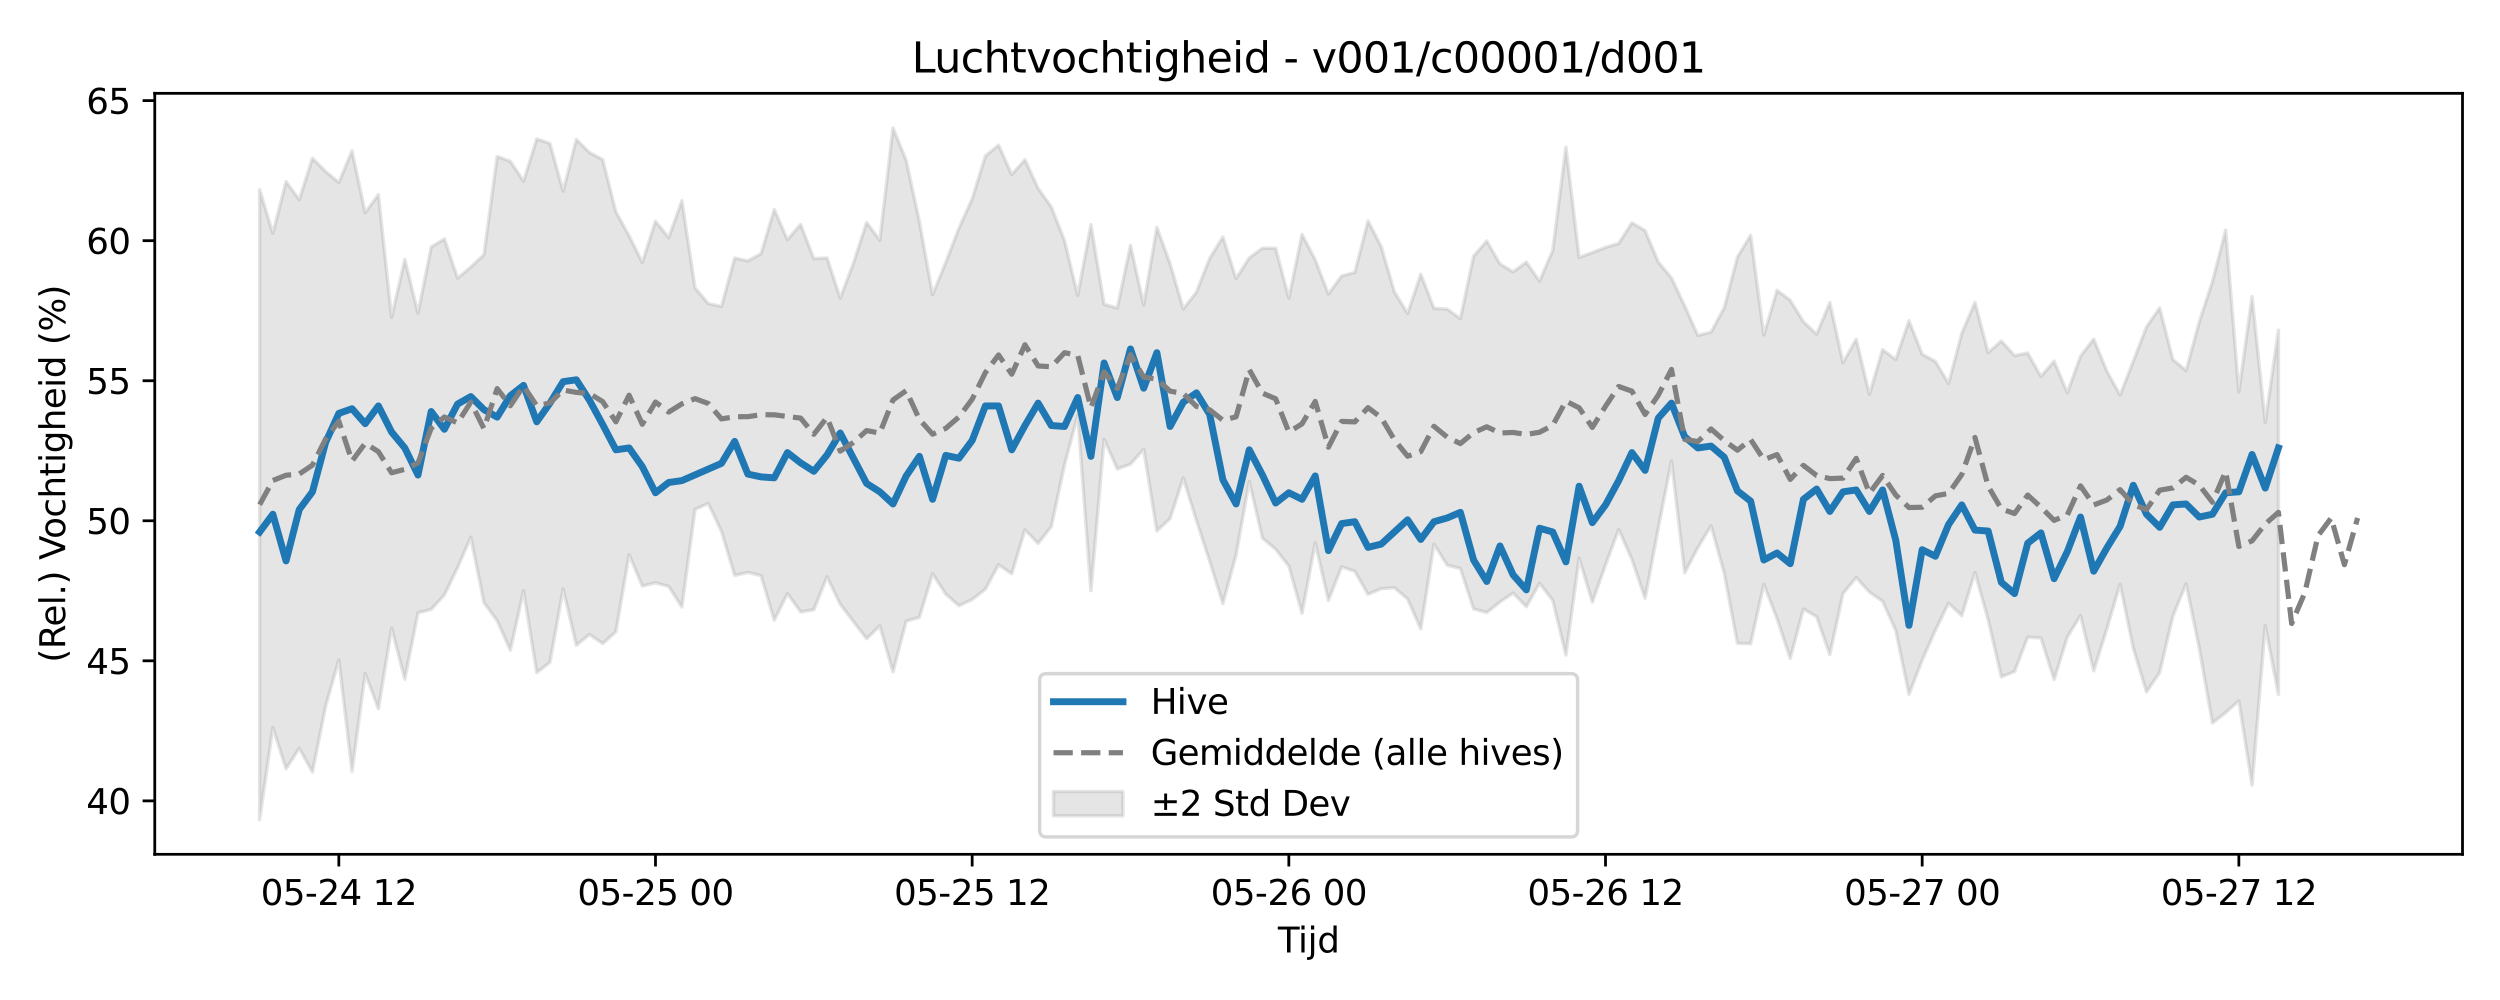 <?xml version="1.0" encoding="utf-8" standalone="no"?>
<!DOCTYPE svg PUBLIC "-//W3C//DTD SVG 1.1//EN"
  "http://www.w3.org/Graphics/SVG/1.1/DTD/svg11.dtd">
<svg xmlns:xlink="http://www.w3.org/1999/xlink" width="720pt" height="288pt" viewBox="0 0 720 288" xmlns="http://www.w3.org/2000/svg" version="1.1">
 <defs>
  <style type="text/css">*{stroke-linejoin: round; stroke-linecap: butt}</style>
 </defs>
 <g id="figure_1">
  <g id="patch_1">
   <path d="M 0 288 
L 720 288 
L 720 0 
L 0 0 
z
" style="fill: #ffffff"/>
  </g>
  <g id="axes_1">
   <g id="patch_2">
    <path d="M 44.57 246.04 
L 709.2 246.04 
L 709.2 26.88 
L 44.57 26.88 
z
" style="fill: #ffffff"/>
   </g>
   <g id="FillBetweenPolyCollection_1">
    <defs>
     <path id="md47dfbd030" d="M 74.78 -233.393 
L 74.78 -51.922 
L 78.581 -78.46 
L 82.381 -66.561 
L 86.181 -72.477 
L 89.981 -65.657 
L 93.781 -84.572 
L 97.581 -97.966 
L 101.381 -65.838 
L 105.181 -93.982 
L 108.981 -83.88 
L 112.781 -107.088 
L 116.581 -92.384 
L 120.381 -111.503 
L 124.181 -112.489 
L 127.981 -116.629 
L 131.781 -124.505 
L 135.581 -133.266 
L 139.381 -114.441 
L 143.181 -109.198 
L 146.982 -100.74 
L 150.782 -117.846 
L 154.582 -94.284 
L 158.382 -97.214 
L 162.182 -118.379 
L 165.982 -102.152 
L 169.782 -105.278 
L 173.582 -102.637 
L 177.382 -106.064 
L 181.182 -128.276 
L 184.982 -119.212 
L 188.782 -120.148 
L 192.582 -119.098 
L 196.382 -113.176 
L 200.182 -141.303 
L 203.982 -143.01 
L 207.782 -134.967 
L 211.583 -122.269 
L 215.383 -123.139 
L 219.183 -122.196 
L 222.983 -109.396 
L 226.783 -117.026 
L 230.583 -111.778 
L 234.383 -112.381 
L 238.183 -121.866 
L 241.983 -113.988 
L 245.783 -108.985 
L 249.583 -104.049 
L 253.383 -107.733 
L 257.183 -94.479 
L 260.983 -109.116 
L 264.783 -110.197 
L 268.583 -122.771 
L 272.383 -116.857 
L 276.183 -113.568 
L 279.984 -115.321 
L 283.784 -118.303 
L 287.584 -125.341 
L 291.384 -122.739 
L 295.184 -135.399 
L 298.984 -131.485 
L 302.784 -136.328 
L 306.584 -154.146 
L 310.384 -168.387 
L 314.184 -117.853 
L 317.984 -161.45 
L 321.784 -152.925 
L 325.584 -154.324 
L 329.384 -158.584 
L 333.184 -135.085 
L 336.984 -138.632 
L 340.784 -150.323 
L 344.585 -138.03 
L 348.385 -126.36 
L 352.185 -114.178 
L 355.985 -128.128 
L 359.785 -149.339 
L 363.585 -133.016 
L 367.385 -129.813 
L 371.185 -124.966 
L 374.985 -111.389 
L 378.785 -131.617 
L 382.585 -115.092 
L 386.385 -124.745 
L 390.185 -123.47 
L 393.985 -116.832 
L 397.785 -118.447 
L 401.585 -118.741 
L 405.385 -115.476 
L 409.185 -106.861 
L 412.986 -131.258 
L 416.786 -125.225 
L 420.586 -124.272 
L 424.386 -112.632 
L 428.186 -111.584 
L 431.986 -114.62 
L 435.786 -117.198 
L 439.586 -113.252 
L 443.386 -120.028 
L 447.186 -115.084 
L 450.986 -99.345 
L 454.786 -127.249 
L 458.586 -114.567 
L 462.386 -125.255 
L 466.186 -135.517 
L 469.986 -126.867 
L 473.786 -115.689 
L 477.587 -135.864 
L 481.387 -155.243 
L 485.187 -123.015 
L 488.987 -130.275 
L 492.787 -136.56 
L 496.587 -122.816 
L 500.387 -102.714 
L 504.187 -102.601 
L 507.987 -119.703 
L 511.787 -109.8 
L 515.587 -98.368 
L 519.387 -112.59 
L 523.187 -110.366 
L 526.987 -99.466 
L 530.787 -117.045 
L 534.587 -121.657 
L 538.387 -117.481 
L 542.187 -114.841 
L 545.988 -106.376 
L 549.788 -88.024 
L 553.588 -97.85 
L 557.388 -106.466 
L 561.188 -114.263 
L 564.988 -110.677 
L 568.788 -123.135 
L 572.588 -109.499 
L 576.388 -93.057 
L 580.188 -94.607 
L 583.988 -104.494 
L 587.788 -104.25 
L 591.588 -92.275 
L 595.388 -104.509 
L 599.188 -110.74 
L 602.988 -94.794 
L 606.788 -106.923 
L 610.589 -119.743 
L 614.389 -101.317 
L 618.189 -88.705 
L 621.989 -94.317 
L 625.789 -110.51 
L 629.589 -119.818 
L 633.389 -101.264 
L 637.189 -79.766 
L 640.989 -82.764 
L 644.789 -86.132 
L 648.589 -61.887 
L 652.389 -107.797 
L 656.189 -87.961 
L 656.189 -192.917 
L 656.189 -192.917 
L 652.389 -166.359 
L 648.589 -202.589 
L 644.789 -175.117 
L 640.989 -221.71 
L 637.189 -206.92 
L 633.389 -195.3 
L 629.589 -181.272 
L 625.789 -184.441 
L 621.989 -199.334 
L 618.189 -193.832 
L 614.389 -183.998 
L 610.589 -174.222 
L 606.788 -181.081 
L 602.988 -190.342 
L 599.188 -185.412 
L 595.388 -174.89 
L 591.588 -183.988 
L 587.788 -179.586 
L 583.988 -186.334 
L 580.188 -185.6 
L 576.388 -189.794 
L 572.588 -186.437 
L 568.788 -200.901 
L 564.988 -191.982 
L 561.188 -177.551 
L 557.388 -183.913 
L 553.588 -185.987 
L 549.788 -195.633 
L 545.988 -184.451 
L 542.187 -187.28 
L 538.387 -174.423 
L 534.587 -190.324 
L 530.787 -183.553 
L 526.987 -200.862 
L 523.187 -191.755 
L 519.387 -195.357 
L 515.587 -201.513 
L 511.787 -204.377 
L 507.987 -191.515 
L 504.187 -220.225 
L 500.387 -213.973 
L 496.587 -199.383 
L 492.787 -192.361 
L 488.987 -191.386 
L 485.187 -199.901 
L 481.387 -207.972 
L 477.587 -212.552 
L 473.786 -221.568 
L 469.986 -223.835 
L 466.186 -217.874 
L 462.386 -216.753 
L 458.586 -215.25 
L 454.786 -213.862 
L 450.986 -245.62 
L 447.186 -215.899 
L 443.386 -207.011 
L 439.586 -212.487 
L 435.786 -209.707 
L 431.986 -211.971 
L 428.186 -218.592 
L 424.386 -214.183 
L 420.586 -196.224 
L 416.786 -198.99 
L 412.986 -199.187 
L 409.185 -209.019 
L 405.385 -197.76 
L 401.585 -203.951 
L 397.785 -217.018 
L 393.985 -224.368 
L 390.185 -209.53 
L 386.385 -208.515 
L 382.585 -203.324 
L 378.785 -213.169 
L 374.985 -220.49 
L 371.185 -202.163 
L 367.385 -216.496 
L 363.585 -216.521 
L 359.785 -213.732 
L 355.985 -207.784 
L 352.185 -219.762 
L 348.385 -213.586 
L 344.585 -203.888 
L 340.784 -199.034 
L 336.984 -212.07 
L 333.184 -222.518 
L 329.384 -200.184 
L 325.584 -217.351 
L 321.784 -199.3 
L 317.984 -200.366 
L 314.184 -223.303 
L 310.384 -202.93 
L 306.584 -218.695 
L 302.784 -228.401 
L 298.984 -233.737 
L 295.184 -242.013 
L 291.384 -237.733 
L 287.584 -246.2 
L 283.784 -243.065 
L 279.984 -230.72 
L 276.183 -222.3 
L 272.383 -212.423 
L 268.583 -203.148 
L 264.783 -224.237 
L 260.983 -241.855 
L 257.183 -251.158 
L 253.383 -218.813 
L 249.583 -223.94 
L 245.783 -212.183 
L 241.983 -202.161 
L 238.183 -213.732 
L 234.383 -213.492 
L 230.583 -223.372 
L 226.783 -218.976 
L 222.983 -227.681 
L 219.183 -214.927 
L 215.383 -212.863 
L 211.583 -213.688 
L 207.782 -199.735 
L 203.982 -200.575 
L 200.182 -205.078 
L 196.382 -230.193 
L 192.582 -219.539 
L 188.782 -224.279 
L 184.982 -212.399 
L 181.182 -220.095 
L 177.382 -226.98 
L 173.582 -242.014 
L 169.782 -244.08 
L 165.982 -247.833 
L 162.182 -232.95 
L 158.382 -246.676 
L 154.582 -247.992 
L 150.782 -235.813 
L 146.982 -241.554 
L 143.181 -242.938 
L 139.381 -214.66 
L 135.581 -211.071 
L 131.781 -207.912 
L 127.981 -219.194 
L 124.181 -216.836 
L 120.381 -197.834 
L 116.581 -213.278 
L 112.781 -196.601 
L 108.981 -231.955 
L 105.181 -226.737 
L 101.381 -244.565 
L 97.581 -235.437 
L 93.781 -238.612 
L 89.981 -242.424 
L 86.181 -230.495 
L 82.381 -235.695 
L 78.581 -220.793 
L 74.78 -233.393 
z
" style="stroke: #808080; stroke-opacity: 0.2"/>
    </defs>
    <g clip-path="url(#p99e0c7b9fc)">
     <use xlink:href="#md47dfbd030" x="0" y="288" style="fill: #808080; fill-opacity: 0.2; stroke: #808080; stroke-opacity: 0.2"/>
    </g>
   </g>
   <g id="matplotlib.axis_1">
    <g id="xtick_1">
     <g id="line2d_1">
      <defs>
       <path id="m3c904fcbc8" d="M 0 0 
L 0 3.5 
" style="stroke: #000000; stroke-width: 0.8"/>
      </defs>
      <g>
       <use xlink:href="#m3c904fcbc8" x="97.581" y="246.04" style="stroke: #000000; stroke-width: 0.8"/>
      </g>
     </g>
     <g id="text_1">
      <!-- 05-24 12 -->
      <g transform="translate(75.1 260.638) scale(0.1 -0.1)">
       <defs>
        <path id="DejaVuSans-30" d="M 2034 4250 
Q 1547 4250 1301 3770 
Q 1056 3291 1056 2328 
Q 1056 1369 1301 889 
Q 1547 409 2034 409 
Q 2525 409 2770 889 
Q 3016 1369 3016 2328 
Q 3016 3291 2770 3770 
Q 2525 4250 2034 4250 
z
M 2034 4750 
Q 2819 4750 3233 4129 
Q 3647 3509 3647 2328 
Q 3647 1150 3233 529 
Q 2819 -91 2034 -91 
Q 1250 -91 836 529 
Q 422 1150 422 2328 
Q 422 3509 836 4129 
Q 1250 4750 2034 4750 
z
" transform="scale(0.016)"/>
        <path id="DejaVuSans-35" d="M 691 4666 
L 3169 4666 
L 3169 4134 
L 1269 4134 
L 1269 2991 
Q 1406 3038 1543 3061 
Q 1681 3084 1819 3084 
Q 2600 3084 3056 2656 
Q 3513 2228 3513 1497 
Q 3513 744 3044 326 
Q 2575 -91 1722 -91 
Q 1428 -91 1123 -41 
Q 819 9 494 109 
L 494 744 
Q 775 591 1075 516 
Q 1375 441 1709 441 
Q 2250 441 2565 725 
Q 2881 1009 2881 1497 
Q 2881 1984 2565 2268 
Q 2250 2553 1709 2553 
Q 1456 2553 1204 2497 
Q 953 2441 691 2322 
L 691 4666 
z
" transform="scale(0.016)"/>
        <path id="DejaVuSans-2d" d="M 313 2009 
L 1997 2009 
L 1997 1497 
L 313 1497 
L 313 2009 
z
" transform="scale(0.016)"/>
        <path id="DejaVuSans-32" d="M 1228 531 
L 3431 531 
L 3431 0 
L 469 0 
L 469 531 
Q 828 903 1448 1529 
Q 2069 2156 2228 2338 
Q 2531 2678 2651 2914 
Q 2772 3150 2772 3378 
Q 2772 3750 2511 3984 
Q 2250 4219 1831 4219 
Q 1534 4219 1204 4116 
Q 875 4013 500 3803 
L 500 4441 
Q 881 4594 1212 4672 
Q 1544 4750 1819 4750 
Q 2544 4750 2975 4387 
Q 3406 4025 3406 3419 
Q 3406 3131 3298 2873 
Q 3191 2616 2906 2266 
Q 2828 2175 2409 1742 
Q 1991 1309 1228 531 
z
" transform="scale(0.016)"/>
        <path id="DejaVuSans-34" d="M 2419 4116 
L 825 1625 
L 2419 1625 
L 2419 4116 
z
M 2253 4666 
L 3047 4666 
L 3047 1625 
L 3713 1625 
L 3713 1100 
L 3047 1100 
L 3047 0 
L 2419 0 
L 2419 1100 
L 313 1100 
L 313 1709 
L 2253 4666 
z
" transform="scale(0.016)"/>
        <path id="DejaVuSans-20" transform="scale(0.016)"/>
        <path id="DejaVuSans-31" d="M 794 531 
L 1825 531 
L 1825 4091 
L 703 3866 
L 703 4441 
L 1819 4666 
L 2450 4666 
L 2450 531 
L 3481 531 
L 3481 0 
L 794 0 
L 794 531 
z
" transform="scale(0.016)"/>
       </defs>
       <use xlink:href="#DejaVuSans-30"/>
       <use xlink:href="#DejaVuSans-35" transform="translate(63.623 0)"/>
       <use xlink:href="#DejaVuSans-2d" transform="translate(127.246 0)"/>
       <use xlink:href="#DejaVuSans-32" transform="translate(163.33 0)"/>
       <use xlink:href="#DejaVuSans-34" transform="translate(226.953 0)"/>
       <use xlink:href="#DejaVuSans-20" transform="translate(290.576 0)"/>
       <use xlink:href="#DejaVuSans-31" transform="translate(322.363 0)"/>
       <use xlink:href="#DejaVuSans-32" transform="translate(385.986 0)"/>
      </g>
     </g>
    </g>
    <g id="xtick_2">
     <g id="line2d_2">
      <g>
       <use xlink:href="#m3c904fcbc8" x="188.782" y="246.04" style="stroke: #000000; stroke-width: 0.8"/>
      </g>
     </g>
     <g id="text_2">
      <!-- 05-25 00 -->
      <g transform="translate(166.302 260.638) scale(0.1 -0.1)">
       <use xlink:href="#DejaVuSans-30"/>
       <use xlink:href="#DejaVuSans-35" transform="translate(63.623 0)"/>
       <use xlink:href="#DejaVuSans-2d" transform="translate(127.246 0)"/>
       <use xlink:href="#DejaVuSans-32" transform="translate(163.33 0)"/>
       <use xlink:href="#DejaVuSans-35" transform="translate(226.953 0)"/>
       <use xlink:href="#DejaVuSans-20" transform="translate(290.576 0)"/>
       <use xlink:href="#DejaVuSans-30" transform="translate(322.363 0)"/>
       <use xlink:href="#DejaVuSans-30" transform="translate(385.986 0)"/>
      </g>
     </g>
    </g>
    <g id="xtick_3">
     <g id="line2d_3">
      <g>
       <use xlink:href="#m3c904fcbc8" x="279.984" y="246.04" style="stroke: #000000; stroke-width: 0.8"/>
      </g>
     </g>
     <g id="text_3">
      <!-- 05-25 12 -->
      <g transform="translate(257.503 260.638) scale(0.1 -0.1)">
       <use xlink:href="#DejaVuSans-30"/>
       <use xlink:href="#DejaVuSans-35" transform="translate(63.623 0)"/>
       <use xlink:href="#DejaVuSans-2d" transform="translate(127.246 0)"/>
       <use xlink:href="#DejaVuSans-32" transform="translate(163.33 0)"/>
       <use xlink:href="#DejaVuSans-35" transform="translate(226.953 0)"/>
       <use xlink:href="#DejaVuSans-20" transform="translate(290.576 0)"/>
       <use xlink:href="#DejaVuSans-31" transform="translate(322.363 0)"/>
       <use xlink:href="#DejaVuSans-32" transform="translate(385.986 0)"/>
      </g>
     </g>
    </g>
    <g id="xtick_4">
     <g id="line2d_4">
      <g>
       <use xlink:href="#m3c904fcbc8" x="371.185" y="246.04" style="stroke: #000000; stroke-width: 0.8"/>
      </g>
     </g>
     <g id="text_4">
      <!-- 05-26 00 -->
      <g transform="translate(348.704 260.638) scale(0.1 -0.1)">
       <defs>
        <path id="DejaVuSans-36" d="M 2113 2584 
Q 1688 2584 1439 2293 
Q 1191 2003 1191 1497 
Q 1191 994 1439 701 
Q 1688 409 2113 409 
Q 2538 409 2786 701 
Q 3034 994 3034 1497 
Q 3034 2003 2786 2293 
Q 2538 2584 2113 2584 
z
M 3366 4563 
L 3366 3988 
Q 3128 4100 2886 4159 
Q 2644 4219 2406 4219 
Q 1781 4219 1451 3797 
Q 1122 3375 1075 2522 
Q 1259 2794 1537 2939 
Q 1816 3084 2150 3084 
Q 2853 3084 3261 2657 
Q 3669 2231 3669 1497 
Q 3669 778 3244 343 
Q 2819 -91 2113 -91 
Q 1303 -91 875 529 
Q 447 1150 447 2328 
Q 447 3434 972 4092 
Q 1497 4750 2381 4750 
Q 2619 4750 2861 4703 
Q 3103 4656 3366 4563 
z
" transform="scale(0.016)"/>
       </defs>
       <use xlink:href="#DejaVuSans-30"/>
       <use xlink:href="#DejaVuSans-35" transform="translate(63.623 0)"/>
       <use xlink:href="#DejaVuSans-2d" transform="translate(127.246 0)"/>
       <use xlink:href="#DejaVuSans-32" transform="translate(163.33 0)"/>
       <use xlink:href="#DejaVuSans-36" transform="translate(226.953 0)"/>
       <use xlink:href="#DejaVuSans-20" transform="translate(290.576 0)"/>
       <use xlink:href="#DejaVuSans-30" transform="translate(322.363 0)"/>
       <use xlink:href="#DejaVuSans-30" transform="translate(385.986 0)"/>
      </g>
     </g>
    </g>
    <g id="xtick_5">
     <g id="line2d_5">
      <g>
       <use xlink:href="#m3c904fcbc8" x="462.386" y="246.04" style="stroke: #000000; stroke-width: 0.8"/>
      </g>
     </g>
     <g id="text_5">
      <!-- 05-26 12 -->
      <g transform="translate(439.906 260.638) scale(0.1 -0.1)">
       <use xlink:href="#DejaVuSans-30"/>
       <use xlink:href="#DejaVuSans-35" transform="translate(63.623 0)"/>
       <use xlink:href="#DejaVuSans-2d" transform="translate(127.246 0)"/>
       <use xlink:href="#DejaVuSans-32" transform="translate(163.33 0)"/>
       <use xlink:href="#DejaVuSans-36" transform="translate(226.953 0)"/>
       <use xlink:href="#DejaVuSans-20" transform="translate(290.576 0)"/>
       <use xlink:href="#DejaVuSans-31" transform="translate(322.363 0)"/>
       <use xlink:href="#DejaVuSans-32" transform="translate(385.986 0)"/>
      </g>
     </g>
    </g>
    <g id="xtick_6">
     <g id="line2d_6">
      <g>
       <use xlink:href="#m3c904fcbc8" x="553.588" y="246.04" style="stroke: #000000; stroke-width: 0.8"/>
      </g>
     </g>
     <g id="text_6">
      <!-- 05-27 00 -->
      <g transform="translate(531.107 260.638) scale(0.1 -0.1)">
       <defs>
        <path id="DejaVuSans-37" d="M 525 4666 
L 3525 4666 
L 3525 4397 
L 1831 0 
L 1172 0 
L 2766 4134 
L 525 4134 
L 525 4666 
z
" transform="scale(0.016)"/>
       </defs>
       <use xlink:href="#DejaVuSans-30"/>
       <use xlink:href="#DejaVuSans-35" transform="translate(63.623 0)"/>
       <use xlink:href="#DejaVuSans-2d" transform="translate(127.246 0)"/>
       <use xlink:href="#DejaVuSans-32" transform="translate(163.33 0)"/>
       <use xlink:href="#DejaVuSans-37" transform="translate(226.953 0)"/>
       <use xlink:href="#DejaVuSans-20" transform="translate(290.576 0)"/>
       <use xlink:href="#DejaVuSans-30" transform="translate(322.363 0)"/>
       <use xlink:href="#DejaVuSans-30" transform="translate(385.986 0)"/>
      </g>
     </g>
    </g>
    <g id="xtick_7">
     <g id="line2d_7">
      <g>
       <use xlink:href="#m3c904fcbc8" x="644.789" y="246.04" style="stroke: #000000; stroke-width: 0.8"/>
      </g>
     </g>
     <g id="text_7">
      <!-- 05-27 12 -->
      <g transform="translate(622.309 260.638) scale(0.1 -0.1)">
       <use xlink:href="#DejaVuSans-30"/>
       <use xlink:href="#DejaVuSans-35" transform="translate(63.623 0)"/>
       <use xlink:href="#DejaVuSans-2d" transform="translate(127.246 0)"/>
       <use xlink:href="#DejaVuSans-32" transform="translate(163.33 0)"/>
       <use xlink:href="#DejaVuSans-37" transform="translate(226.953 0)"/>
       <use xlink:href="#DejaVuSans-20" transform="translate(290.576 0)"/>
       <use xlink:href="#DejaVuSans-31" transform="translate(322.363 0)"/>
       <use xlink:href="#DejaVuSans-32" transform="translate(385.986 0)"/>
      </g>
     </g>
    </g>
    <g id="text_8">
     <!-- Tijd -->
     <g transform="translate(368.035 274.317) scale(0.1 -0.1)">
      <defs>
       <path id="DejaVuSans-54" d="M -19 4666 
L 3928 4666 
L 3928 4134 
L 2272 4134 
L 2272 0 
L 1638 0 
L 1638 4134 
L -19 4134 
L -19 4666 
z
" transform="scale(0.016)"/>
       <path id="DejaVuSans-69" d="M 603 3500 
L 1178 3500 
L 1178 0 
L 603 0 
L 603 3500 
z
M 603 4863 
L 1178 4863 
L 1178 4134 
L 603 4134 
L 603 4863 
z
" transform="scale(0.016)"/>
       <path id="DejaVuSans-6a" d="M 603 3500 
L 1178 3500 
L 1178 -63 
Q 1178 -731 923 -1031 
Q 669 -1331 103 -1331 
L -116 -1331 
L -116 -844 
L 38 -844 
Q 366 -844 484 -692 
Q 603 -541 603 -63 
L 603 3500 
z
M 603 4863 
L 1178 4863 
L 1178 4134 
L 603 4134 
L 603 4863 
z
" transform="scale(0.016)"/>
       <path id="DejaVuSans-64" d="M 2906 2969 
L 2906 4863 
L 3481 4863 
L 3481 0 
L 2906 0 
L 2906 525 
Q 2725 213 2448 61 
Q 2172 -91 1784 -91 
Q 1150 -91 751 415 
Q 353 922 353 1747 
Q 353 2572 751 3078 
Q 1150 3584 1784 3584 
Q 2172 3584 2448 3432 
Q 2725 3281 2906 2969 
z
M 947 1747 
Q 947 1113 1208 752 
Q 1469 391 1925 391 
Q 2381 391 2643 752 
Q 2906 1113 2906 1747 
Q 2906 2381 2643 2742 
Q 2381 3103 1925 3103 
Q 1469 3103 1208 2742 
Q 947 2381 947 1747 
z
" transform="scale(0.016)"/>
      </defs>
      <use xlink:href="#DejaVuSans-54"/>
      <use xlink:href="#DejaVuSans-69" transform="translate(57.959 0)"/>
      <use xlink:href="#DejaVuSans-6a" transform="translate(85.742 0)"/>
      <use xlink:href="#DejaVuSans-64" transform="translate(113.525 0)"/>
     </g>
    </g>
   </g>
   <g id="matplotlib.axis_2">
    <g id="ytick_1">
     <g id="line2d_8">
      <defs>
       <path id="mfd75dc5b3b" d="M 0 0 
L -3.5 0 
" style="stroke: #000000; stroke-width: 0.8"/>
      </defs>
      <g>
       <use xlink:href="#mfd75dc5b3b" x="44.57" y="230.649" style="stroke: #000000; stroke-width: 0.8"/>
      </g>
     </g>
     <g id="text_9">
      <!-- 40 -->
      <g transform="translate(24.845 234.449) scale(0.1 -0.1)">
       <use xlink:href="#DejaVuSans-34"/>
       <use xlink:href="#DejaVuSans-30" transform="translate(63.623 0)"/>
      </g>
     </g>
    </g>
    <g id="ytick_2">
     <g id="line2d_9">
      <g>
       <use xlink:href="#mfd75dc5b3b" x="44.57" y="190.315" style="stroke: #000000; stroke-width: 0.8"/>
      </g>
     </g>
     <g id="text_10">
      <!-- 45 -->
      <g transform="translate(24.845 194.114) scale(0.1 -0.1)">
       <use xlink:href="#DejaVuSans-34"/>
       <use xlink:href="#DejaVuSans-35" transform="translate(63.623 0)"/>
      </g>
     </g>
    </g>
    <g id="ytick_3">
     <g id="line2d_10">
      <g>
       <use xlink:href="#mfd75dc5b3b" x="44.57" y="149.981" style="stroke: #000000; stroke-width: 0.8"/>
      </g>
     </g>
     <g id="text_11">
      <!-- 50 -->
      <g transform="translate(24.845 153.78) scale(0.1 -0.1)">
       <use xlink:href="#DejaVuSans-35"/>
       <use xlink:href="#DejaVuSans-30" transform="translate(63.623 0)"/>
      </g>
     </g>
    </g>
    <g id="ytick_4">
     <g id="line2d_11">
      <g>
       <use xlink:href="#mfd75dc5b3b" x="44.57" y="109.647" style="stroke: #000000; stroke-width: 0.8"/>
      </g>
     </g>
     <g id="text_12">
      <!-- 55 -->
      <g transform="translate(24.845 113.446) scale(0.1 -0.1)">
       <use xlink:href="#DejaVuSans-35"/>
       <use xlink:href="#DejaVuSans-35" transform="translate(63.623 0)"/>
      </g>
     </g>
    </g>
    <g id="ytick_5">
     <g id="line2d_12">
      <g>
       <use xlink:href="#mfd75dc5b3b" x="44.57" y="69.312" style="stroke: #000000; stroke-width: 0.8"/>
      </g>
     </g>
     <g id="text_13">
      <!-- 60 -->
      <g transform="translate(24.845 73.111) scale(0.1 -0.1)">
       <use xlink:href="#DejaVuSans-36"/>
       <use xlink:href="#DejaVuSans-30" transform="translate(63.623 0)"/>
      </g>
     </g>
    </g>
    <g id="ytick_6">
     <g id="line2d_13">
      <g>
       <use xlink:href="#mfd75dc5b3b" x="44.57" y="28.978" style="stroke: #000000; stroke-width: 0.8"/>
      </g>
     </g>
     <g id="text_14">
      <!-- 65 -->
      <g transform="translate(24.845 32.777) scale(0.1 -0.1)">
       <use xlink:href="#DejaVuSans-36"/>
       <use xlink:href="#DejaVuSans-35" transform="translate(63.623 0)"/>
      </g>
     </g>
    </g>
    <g id="text_15">
     <!-- (Rel.) Vochtigheid (%) -->
     <g transform="translate(18.765 190.838) rotate(-90) scale(0.1 -0.1)">
      <defs>
       <path id="DejaVuSans-28" d="M 1984 4856 
Q 1566 4138 1362 3434 
Q 1159 2731 1159 2009 
Q 1159 1288 1364 580 
Q 1569 -128 1984 -844 
L 1484 -844 
Q 1016 -109 783 600 
Q 550 1309 550 2009 
Q 550 2706 781 3412 
Q 1013 4119 1484 4856 
L 1984 4856 
z
" transform="scale(0.016)"/>
       <path id="DejaVuSans-52" d="M 2841 2188 
Q 3044 2119 3236 1894 
Q 3428 1669 3622 1275 
L 4263 0 
L 3584 0 
L 2988 1197 
Q 2756 1666 2539 1819 
Q 2322 1972 1947 1972 
L 1259 1972 
L 1259 0 
L 628 0 
L 628 4666 
L 2053 4666 
Q 2853 4666 3247 4331 
Q 3641 3997 3641 3322 
Q 3641 2881 3436 2590 
Q 3231 2300 2841 2188 
z
M 1259 4147 
L 1259 2491 
L 2053 2491 
Q 2509 2491 2742 2702 
Q 2975 2913 2975 3322 
Q 2975 3731 2742 3939 
Q 2509 4147 2053 4147 
L 1259 4147 
z
" transform="scale(0.016)"/>
       <path id="DejaVuSans-65" d="M 3597 1894 
L 3597 1613 
L 953 1613 
Q 991 1019 1311 708 
Q 1631 397 2203 397 
Q 2534 397 2845 478 
Q 3156 559 3463 722 
L 3463 178 
Q 3153 47 2828 -22 
Q 2503 -91 2169 -91 
Q 1331 -91 842 396 
Q 353 884 353 1716 
Q 353 2575 817 3079 
Q 1281 3584 2069 3584 
Q 2775 3584 3186 3129 
Q 3597 2675 3597 1894 
z
M 3022 2063 
Q 3016 2534 2758 2815 
Q 2500 3097 2075 3097 
Q 1594 3097 1305 2825 
Q 1016 2553 972 2059 
L 3022 2063 
z
" transform="scale(0.016)"/>
       <path id="DejaVuSans-6c" d="M 603 4863 
L 1178 4863 
L 1178 0 
L 603 0 
L 603 4863 
z
" transform="scale(0.016)"/>
       <path id="DejaVuSans-2e" d="M 684 794 
L 1344 794 
L 1344 0 
L 684 0 
L 684 794 
z
" transform="scale(0.016)"/>
       <path id="DejaVuSans-29" d="M 513 4856 
L 1013 4856 
Q 1481 4119 1714 3412 
Q 1947 2706 1947 2009 
Q 1947 1309 1714 600 
Q 1481 -109 1013 -844 
L 513 -844 
Q 928 -128 1133 580 
Q 1338 1288 1338 2009 
Q 1338 2731 1133 3434 
Q 928 4138 513 4856 
z
" transform="scale(0.016)"/>
       <path id="DejaVuSans-56" d="M 1831 0 
L 50 4666 
L 709 4666 
L 2188 738 
L 3669 4666 
L 4325 4666 
L 2547 0 
L 1831 0 
z
" transform="scale(0.016)"/>
       <path id="DejaVuSans-6f" d="M 1959 3097 
Q 1497 3097 1228 2736 
Q 959 2375 959 1747 
Q 959 1119 1226 758 
Q 1494 397 1959 397 
Q 2419 397 2687 759 
Q 2956 1122 2956 1747 
Q 2956 2369 2687 2733 
Q 2419 3097 1959 3097 
z
M 1959 3584 
Q 2709 3584 3137 3096 
Q 3566 2609 3566 1747 
Q 3566 888 3137 398 
Q 2709 -91 1959 -91 
Q 1206 -91 779 398 
Q 353 888 353 1747 
Q 353 2609 779 3096 
Q 1206 3584 1959 3584 
z
" transform="scale(0.016)"/>
       <path id="DejaVuSans-63" d="M 3122 3366 
L 3122 2828 
Q 2878 2963 2633 3030 
Q 2388 3097 2138 3097 
Q 1578 3097 1268 2742 
Q 959 2388 959 1747 
Q 959 1106 1268 751 
Q 1578 397 2138 397 
Q 2388 397 2633 464 
Q 2878 531 3122 666 
L 3122 134 
Q 2881 22 2623 -34 
Q 2366 -91 2075 -91 
Q 1284 -91 818 406 
Q 353 903 353 1747 
Q 353 2603 823 3093 
Q 1294 3584 2113 3584 
Q 2378 3584 2631 3529 
Q 2884 3475 3122 3366 
z
" transform="scale(0.016)"/>
       <path id="DejaVuSans-68" d="M 3513 2113 
L 3513 0 
L 2938 0 
L 2938 2094 
Q 2938 2591 2744 2837 
Q 2550 3084 2163 3084 
Q 1697 3084 1428 2787 
Q 1159 2491 1159 1978 
L 1159 0 
L 581 0 
L 581 4863 
L 1159 4863 
L 1159 2956 
Q 1366 3272 1645 3428 
Q 1925 3584 2291 3584 
Q 2894 3584 3203 3211 
Q 3513 2838 3513 2113 
z
" transform="scale(0.016)"/>
       <path id="DejaVuSans-74" d="M 1172 4494 
L 1172 3500 
L 2356 3500 
L 2356 3053 
L 1172 3053 
L 1172 1153 
Q 1172 725 1289 603 
Q 1406 481 1766 481 
L 2356 481 
L 2356 0 
L 1766 0 
Q 1100 0 847 248 
Q 594 497 594 1153 
L 594 3053 
L 172 3053 
L 172 3500 
L 594 3500 
L 594 4494 
L 1172 4494 
z
" transform="scale(0.016)"/>
       <path id="DejaVuSans-67" d="M 2906 1791 
Q 2906 2416 2648 2759 
Q 2391 3103 1925 3103 
Q 1463 3103 1205 2759 
Q 947 2416 947 1791 
Q 947 1169 1205 825 
Q 1463 481 1925 481 
Q 2391 481 2648 825 
Q 2906 1169 2906 1791 
z
M 3481 434 
Q 3481 -459 3084 -895 
Q 2688 -1331 1869 -1331 
Q 1566 -1331 1297 -1286 
Q 1028 -1241 775 -1147 
L 775 -588 
Q 1028 -725 1275 -790 
Q 1522 -856 1778 -856 
Q 2344 -856 2625 -561 
Q 2906 -266 2906 331 
L 2906 616 
Q 2728 306 2450 153 
Q 2172 0 1784 0 
Q 1141 0 747 490 
Q 353 981 353 1791 
Q 353 2603 747 3093 
Q 1141 3584 1784 3584 
Q 2172 3584 2450 3431 
Q 2728 3278 2906 2969 
L 2906 3500 
L 3481 3500 
L 3481 434 
z
" transform="scale(0.016)"/>
       <path id="DejaVuSans-25" d="M 4653 2053 
Q 4381 2053 4226 1822 
Q 4072 1591 4072 1178 
Q 4072 772 4226 539 
Q 4381 306 4653 306 
Q 4919 306 5073 539 
Q 5228 772 5228 1178 
Q 5228 1588 5073 1820 
Q 4919 2053 4653 2053 
z
M 4653 2450 
Q 5147 2450 5437 2106 
Q 5728 1763 5728 1178 
Q 5728 594 5436 251 
Q 5144 -91 4653 -91 
Q 4153 -91 3862 251 
Q 3572 594 3572 1178 
Q 3572 1766 3864 2108 
Q 4156 2450 4653 2450 
z
M 1428 4353 
Q 1159 4353 1004 4120 
Q 850 3888 850 3481 
Q 850 3069 1003 2837 
Q 1156 2606 1428 2606 
Q 1700 2606 1854 2837 
Q 2009 3069 2009 3481 
Q 2009 3884 1853 4118 
Q 1697 4353 1428 4353 
z
M 4250 4750 
L 4750 4750 
L 1831 -91 
L 1331 -91 
L 4250 4750 
z
M 1428 4750 
Q 1922 4750 2215 4408 
Q 2509 4066 2509 3481 
Q 2509 2891 2217 2550 
Q 1925 2209 1428 2209 
Q 931 2209 642 2551 
Q 353 2894 353 3481 
Q 353 4063 643 4406 
Q 934 4750 1428 4750 
z
" transform="scale(0.016)"/>
      </defs>
      <use xlink:href="#DejaVuSans-28"/>
      <use xlink:href="#DejaVuSans-52" transform="translate(39.014 0)"/>
      <use xlink:href="#DejaVuSans-65" transform="translate(103.996 0)"/>
      <use xlink:href="#DejaVuSans-6c" transform="translate(165.52 0)"/>
      <use xlink:href="#DejaVuSans-2e" transform="translate(193.303 0)"/>
      <use xlink:href="#DejaVuSans-29" transform="translate(225.09 0)"/>
      <use xlink:href="#DejaVuSans-20" transform="translate(264.104 0)"/>
      <use xlink:href="#DejaVuSans-56" transform="translate(295.891 0)"/>
      <use xlink:href="#DejaVuSans-6f" transform="translate(356.549 0)"/>
      <use xlink:href="#DejaVuSans-63" transform="translate(417.73 0)"/>
      <use xlink:href="#DejaVuSans-68" transform="translate(472.711 0)"/>
      <use xlink:href="#DejaVuSans-74" transform="translate(536.09 0)"/>
      <use xlink:href="#DejaVuSans-69" transform="translate(575.299 0)"/>
      <use xlink:href="#DejaVuSans-67" transform="translate(603.082 0)"/>
      <use xlink:href="#DejaVuSans-68" transform="translate(666.559 0)"/>
      <use xlink:href="#DejaVuSans-65" transform="translate(729.938 0)"/>
      <use xlink:href="#DejaVuSans-69" transform="translate(791.461 0)"/>
      <use xlink:href="#DejaVuSans-64" transform="translate(819.244 0)"/>
      <use xlink:href="#DejaVuSans-20" transform="translate(882.721 0)"/>
      <use xlink:href="#DejaVuSans-28" transform="translate(914.508 0)"/>
      <use xlink:href="#DejaVuSans-25" transform="translate(953.521 0)"/>
      <use xlink:href="#DejaVuSans-29" transform="translate(1048.541 0)"/>
     </g>
    </g>
   </g>
   <g id="line2d_14">
    <path d="M 74.78 153.208 
L 78.581 148.099 
L 82.381 161.543 
L 86.181 146.754 
L 89.981 141.645 
L 93.781 127.394 
L 97.581 119.058 
L 101.381 117.713 
L 105.181 122.016 
L 108.981 116.907 
L 112.781 124.436 
L 116.581 129.007 
L 120.381 136.805 
L 124.181 118.52 
L 127.981 123.629 
L 131.781 116.369 
L 135.581 114.218 
L 139.381 117.982 
L 143.181 120.133 
L 146.982 113.949 
L 150.782 110.991 
L 154.582 121.478 
L 158.382 116.1 
L 162.182 109.915 
L 165.982 109.378 
L 169.782 115.293 
L 173.582 122.285 
L 177.382 129.545 
L 181.182 129.007 
L 184.982 134.385 
L 188.782 141.914 
L 192.582 138.956 
L 196.382 138.418 
L 207.782 133.444 
L 211.583 127.125 
L 215.383 136.536 
L 219.183 137.343 
L 222.983 137.612 
L 226.783 130.351 
L 230.583 133.309 
L 234.383 135.729 
L 238.183 131.024 
L 241.983 124.705 
L 249.583 139.225 
L 253.383 141.645 
L 257.183 145.141 
L 260.983 137.074 
L 264.783 131.427 
L 268.583 143.796 
L 272.383 131.158 
L 276.183 131.965 
L 279.984 126.856 
L 283.784 116.907 
L 287.584 116.907 
L 291.384 129.545 
L 295.184 122.553 
L 298.984 116.1 
L 302.784 122.553 
L 306.584 122.822 
L 310.384 114.487 
L 314.184 131.427 
L 317.984 104.537 
L 321.784 114.487 
L 325.584 100.504 
L 329.384 111.798 
L 333.184 101.58 
L 336.984 122.822 
L 340.784 115.831 
L 344.585 113.142 
L 348.385 119.327 
L 352.185 138.149 
L 355.985 145.141 
L 359.785 129.545 
L 363.585 136.805 
L 367.385 144.872 
L 371.185 141.914 
L 374.985 143.796 
L 378.785 137.074 
L 382.585 158.585 
L 386.385 150.788 
L 390.185 150.25 
L 393.985 157.644 
L 397.785 156.703 
L 405.385 149.712 
L 409.185 155.359 
L 412.986 150.25 
L 416.786 149.174 
L 420.586 147.561 
L 424.386 161.274 
L 428.186 167.459 
L 431.986 157.241 
L 435.786 165.577 
L 439.586 169.879 
L 443.386 152.132 
L 447.186 153.208 
L 450.986 161.812 
L 454.786 140.032 
L 458.586 150.519 
L 462.386 145.41 
L 466.186 138.418 
L 469.986 130.351 
L 473.786 135.46 
L 477.587 120.402 
L 481.387 116.1 
L 485.187 125.78 
L 488.987 129.007 
L 492.787 128.469 
L 496.587 131.696 
L 500.387 141.376 
L 504.187 144.334 
L 507.987 161.274 
L 511.787 159.258 
L 515.587 162.35 
L 519.387 143.796 
L 523.187 140.838 
L 526.987 147.292 
L 530.787 141.645 
L 534.587 141.107 
L 538.387 147.292 
L 542.187 141.107 
L 545.988 155.628 
L 549.788 180.097 
L 553.588 158.317 
L 557.388 160.199 
L 561.188 151.056 
L 564.988 145.41 
L 568.788 152.67 
L 572.588 152.939 
L 576.388 167.728 
L 580.188 170.955 
L 583.988 156.434 
L 587.788 153.476 
L 591.588 166.652 
L 595.388 158.854 
L 599.188 148.905 
L 602.988 164.501 
L 606.788 157.779 
L 610.589 151.594 
L 614.389 139.763 
L 618.189 148.099 
L 621.989 151.863 
L 625.789 145.41 
L 629.589 145.141 
L 633.389 148.905 
L 637.189 148.099 
L 640.989 141.914 
L 644.789 141.645 
L 648.589 130.889 
L 652.389 140.569 
L 656.189 129.007 
L 656.189 129.007 
" clip-path="url(#p99e0c7b9fc)" style="fill: none; stroke: #1f77b4; stroke-width: 2; stroke-linecap: square"/>
   </g>
   <g id="line2d_15">
    <path d="M 74.78 145.342 
L 78.581 138.374 
L 82.381 136.872 
L 86.181 136.514 
L 89.981 133.959 
L 93.781 126.408 
L 97.581 121.299 
L 101.381 132.798 
L 105.181 127.64 
L 108.981 130.083 
L 112.781 136.155 
L 116.581 135.169 
L 120.381 133.332 
L 124.181 123.338 
L 127.981 120.089 
L 131.781 121.792 
L 135.581 115.831 
L 139.381 123.45 
L 143.181 111.932 
L 146.982 116.853 
L 150.782 111.17 
L 154.582 116.862 
L 158.382 116.055 
L 162.182 112.335 
L 165.982 113.008 
L 169.782 113.321 
L 173.582 115.674 
L 177.382 121.478 
L 181.182 113.814 
L 184.982 122.195 
L 188.782 115.786 
L 192.582 118.681 
L 196.382 116.315 
L 200.182 114.809 
L 203.982 116.208 
L 207.782 120.649 
L 211.583 120.021 
L 215.383 119.999 
L 219.183 119.439 
L 222.983 119.461 
L 230.583 120.425 
L 234.383 125.063 
L 238.183 120.201 
L 241.983 129.926 
L 245.783 127.416 
L 249.583 124.006 
L 253.383 124.727 
L 257.183 115.181 
L 260.983 112.515 
L 264.783 120.783 
L 268.583 125.041 
L 272.383 123.36 
L 276.183 120.066 
L 279.984 114.98 
L 283.784 107.316 
L 287.584 102.229 
L 291.384 107.764 
L 295.184 99.294 
L 298.984 105.389 
L 302.784 105.635 
L 306.584 101.58 
L 310.384 102.342 
L 314.184 117.422 
L 317.984 107.092 
L 321.784 111.887 
L 325.584 102.162 
L 329.384 108.616 
L 333.184 109.198 
L 336.984 112.649 
L 340.784 113.321 
L 344.585 117.041 
L 348.385 118.027 
L 352.185 121.03 
L 355.985 120.044 
L 359.785 106.465 
L 363.585 113.232 
L 367.385 114.845 
L 371.185 124.436 
L 374.985 122.061 
L 378.785 115.607 
L 382.585 128.792 
L 386.385 121.37 
L 390.185 121.5 
L 393.985 117.4 
L 397.785 120.268 
L 401.585 126.654 
L 405.385 131.382 
L 409.185 130.06 
L 412.986 122.778 
L 416.786 125.892 
L 420.586 127.752 
L 424.386 124.593 
L 428.186 122.912 
L 431.986 124.705 
L 435.786 124.548 
L 439.586 125.13 
L 443.386 124.481 
L 447.186 122.509 
L 450.986 115.517 
L 454.786 117.444 
L 458.586 123.091 
L 462.386 116.996 
L 466.186 111.305 
L 469.986 112.649 
L 473.786 119.372 
L 477.587 113.792 
L 481.387 106.393 
L 485.187 126.542 
L 488.987 127.17 
L 492.787 123.539 
L 496.587 126.901 
L 500.387 129.657 
L 504.187 126.587 
L 507.987 132.391 
L 511.787 130.912 
L 515.587 138.06 
L 519.387 134.026 
L 523.187 136.939 
L 526.987 137.836 
L 530.787 137.701 
L 534.587 132.01 
L 538.387 142.048 
L 542.187 136.939 
L 545.988 142.586 
L 549.788 146.171 
L 553.588 146.082 
L 557.388 142.81 
L 561.188 142.093 
L 564.988 136.671 
L 568.788 125.982 
L 572.588 140.032 
L 576.388 146.575 
L 580.188 147.897 
L 583.988 142.586 
L 587.788 146.082 
L 591.588 149.869 
L 595.388 148.3 
L 599.188 139.924 
L 602.988 145.432 
L 606.788 143.998 
L 610.589 141.018 
L 614.389 145.342 
L 618.189 146.732 
L 621.989 141.175 
L 625.789 140.525 
L 629.589 137.455 
L 633.389 139.718 
L 637.189 144.657 
L 640.989 135.763 
L 644.789 157.375 
L 648.589 155.762 
L 652.389 150.922 
L 656.189 147.561 
L 659.989 179.559 
L 663.789 170.686 
L 667.589 154.283 
L 671.389 149.174 
L 675.189 162.619 
L 678.99 149.174 
L 678.99 149.174 
" clip-path="url(#p99e0c7b9fc)" style="fill: none; stroke-dasharray: 5.55,2.4; stroke-dashoffset: 0; stroke: #808080; stroke-width: 1.5"/>
   </g>
   <g id="patch_3">
    <path d="M 44.57 246.04 
L 44.57 26.88 
" style="fill: none; stroke: #000000; stroke-width: 0.8; stroke-linejoin: miter; stroke-linecap: square"/>
   </g>
   <g id="patch_4">
    <path d="M 709.2 246.04 
L 709.2 26.88 
" style="fill: none; stroke: #000000; stroke-width: 0.8; stroke-linejoin: miter; stroke-linecap: square"/>
   </g>
   <g id="patch_5">
    <path d="M 44.57 246.04 
L 709.2 246.04 
" style="fill: none; stroke: #000000; stroke-width: 0.8; stroke-linejoin: miter; stroke-linecap: square"/>
   </g>
   <g id="patch_6">
    <path d="M 44.57 26.88 
L 709.2 26.88 
" style="fill: none; stroke: #000000; stroke-width: 0.8; stroke-linejoin: miter; stroke-linecap: square"/>
   </g>
   <g id="text_16">
    <!-- Luchtvochtigheid - v001/c00001/d001 -->
    <g transform="translate(262.595 20.88) scale(0.12 -0.12)">
     <defs>
      <path id="DejaVuSans-4c" d="M 628 4666 
L 1259 4666 
L 1259 531 
L 3531 531 
L 3531 0 
L 628 0 
L 628 4666 
z
" transform="scale(0.016)"/>
      <path id="DejaVuSans-75" d="M 544 1381 
L 544 3500 
L 1119 3500 
L 1119 1403 
Q 1119 906 1312 657 
Q 1506 409 1894 409 
Q 2359 409 2629 706 
Q 2900 1003 2900 1516 
L 2900 3500 
L 3475 3500 
L 3475 0 
L 2900 0 
L 2900 538 
Q 2691 219 2414 64 
Q 2138 -91 1772 -91 
Q 1169 -91 856 284 
Q 544 659 544 1381 
z
M 1991 3584 
L 1991 3584 
z
" transform="scale(0.016)"/>
      <path id="DejaVuSans-76" d="M 191 3500 
L 800 3500 
L 1894 563 
L 2988 3500 
L 3597 3500 
L 2284 0 
L 1503 0 
L 191 3500 
z
" transform="scale(0.016)"/>
      <path id="DejaVuSans-2f" d="M 1625 4666 
L 2156 4666 
L 531 -594 
L 0 -594 
L 1625 4666 
z
" transform="scale(0.016)"/>
     </defs>
     <use xlink:href="#DejaVuSans-4c"/>
     <use xlink:href="#DejaVuSans-75" transform="translate(53.963 0)"/>
     <use xlink:href="#DejaVuSans-63" transform="translate(117.342 0)"/>
     <use xlink:href="#DejaVuSans-68" transform="translate(172.322 0)"/>
     <use xlink:href="#DejaVuSans-74" transform="translate(235.701 0)"/>
     <use xlink:href="#DejaVuSans-76" transform="translate(274.91 0)"/>
     <use xlink:href="#DejaVuSans-6f" transform="translate(334.09 0)"/>
     <use xlink:href="#DejaVuSans-63" transform="translate(395.271 0)"/>
     <use xlink:href="#DejaVuSans-68" transform="translate(450.252 0)"/>
     <use xlink:href="#DejaVuSans-74" transform="translate(513.631 0)"/>
     <use xlink:href="#DejaVuSans-69" transform="translate(552.84 0)"/>
     <use xlink:href="#DejaVuSans-67" transform="translate(580.623 0)"/>
     <use xlink:href="#DejaVuSans-68" transform="translate(644.1 0)"/>
     <use xlink:href="#DejaVuSans-65" transform="translate(707.479 0)"/>
     <use xlink:href="#DejaVuSans-69" transform="translate(769.002 0)"/>
     <use xlink:href="#DejaVuSans-64" transform="translate(796.785 0)"/>
     <use xlink:href="#DejaVuSans-20" transform="translate(860.262 0)"/>
     <use xlink:href="#DejaVuSans-2d" transform="translate(892.049 0)"/>
     <use xlink:href="#DejaVuSans-20" transform="translate(928.133 0)"/>
     <use xlink:href="#DejaVuSans-76" transform="translate(959.92 0)"/>
     <use xlink:href="#DejaVuSans-30" transform="translate(1019.1 0)"/>
     <use xlink:href="#DejaVuSans-30" transform="translate(1082.723 0)"/>
     <use xlink:href="#DejaVuSans-31" transform="translate(1146.346 0)"/>
     <use xlink:href="#DejaVuSans-2f" transform="translate(1209.969 0)"/>
     <use xlink:href="#DejaVuSans-63" transform="translate(1243.66 0)"/>
     <use xlink:href="#DejaVuSans-30" transform="translate(1298.641 0)"/>
     <use xlink:href="#DejaVuSans-30" transform="translate(1362.264 0)"/>
     <use xlink:href="#DejaVuSans-30" transform="translate(1425.887 0)"/>
     <use xlink:href="#DejaVuSans-30" transform="translate(1489.51 0)"/>
     <use xlink:href="#DejaVuSans-31" transform="translate(1553.133 0)"/>
     <use xlink:href="#DejaVuSans-2f" transform="translate(1616.756 0)"/>
     <use xlink:href="#DejaVuSans-64" transform="translate(1650.447 0)"/>
     <use xlink:href="#DejaVuSans-30" transform="translate(1713.924 0)"/>
     <use xlink:href="#DejaVuSans-30" transform="translate(1777.547 0)"/>
     <use xlink:href="#DejaVuSans-31" transform="translate(1841.17 0)"/>
    </g>
   </g>
   <g id="legend_1">
    <g id="patch_7">
     <path d="M 301.413 241.04 
L 452.357 241.04 
Q 454.357 241.04 454.357 239.04 
L 454.357 196.006 
Q 454.357 194.006 452.357 194.006 
L 301.413 194.006 
Q 299.413 194.006 299.413 196.006 
L 299.413 239.04 
Q 299.413 241.04 301.413 241.04 
z
" style="fill: #ffffff; opacity: 0.8; stroke: #cccccc; stroke-linejoin: miter"/>
    </g>
    <g id="line2d_16">
     <path d="M 303.413 202.104 
L 313.413 202.104 
L 323.413 202.104 
" style="fill: none; stroke: #1f77b4; stroke-width: 2; stroke-linecap: square"/>
    </g>
    <g id="text_17">
     <!-- Hive -->
     <g transform="translate(331.413 205.604) scale(0.1 -0.1)">
      <defs>
       <path id="DejaVuSans-48" d="M 628 4666 
L 1259 4666 
L 1259 2753 
L 3553 2753 
L 3553 4666 
L 4184 4666 
L 4184 0 
L 3553 0 
L 3553 2222 
L 1259 2222 
L 1259 0 
L 628 0 
L 628 4666 
z
" transform="scale(0.016)"/>
      </defs>
      <use xlink:href="#DejaVuSans-48"/>
      <use xlink:href="#DejaVuSans-69" transform="translate(75.195 0)"/>
      <use xlink:href="#DejaVuSans-76" transform="translate(102.979 0)"/>
      <use xlink:href="#DejaVuSans-65" transform="translate(162.158 0)"/>
     </g>
    </g>
    <g id="line2d_17">
     <path d="M 303.413 216.782 
L 313.413 216.782 
L 323.413 216.782 
" style="fill: none; stroke-dasharray: 5.55,2.4; stroke-dashoffset: 0; stroke: #808080; stroke-width: 1.5"/>
    </g>
    <g id="text_18">
     <!-- Gemiddelde (alle hives) -->
     <g transform="translate(331.413 220.282) scale(0.1 -0.1)">
      <defs>
       <path id="DejaVuSans-47" d="M 3809 666 
L 3809 1919 
L 2778 1919 
L 2778 2438 
L 4434 2438 
L 4434 434 
Q 4069 175 3628 42 
Q 3188 -91 2688 -91 
Q 1594 -91 976 548 
Q 359 1188 359 2328 
Q 359 3472 976 4111 
Q 1594 4750 2688 4750 
Q 3144 4750 3555 4637 
Q 3966 4525 4313 4306 
L 4313 3634 
Q 3963 3931 3569 4081 
Q 3175 4231 2741 4231 
Q 1884 4231 1454 3753 
Q 1025 3275 1025 2328 
Q 1025 1384 1454 906 
Q 1884 428 2741 428 
Q 3075 428 3337 486 
Q 3600 544 3809 666 
z
" transform="scale(0.016)"/>
       <path id="DejaVuSans-6d" d="M 3328 2828 
Q 3544 3216 3844 3400 
Q 4144 3584 4550 3584 
Q 5097 3584 5394 3201 
Q 5691 2819 5691 2113 
L 5691 0 
L 5113 0 
L 5113 2094 
Q 5113 2597 4934 2840 
Q 4756 3084 4391 3084 
Q 3944 3084 3684 2787 
Q 3425 2491 3425 1978 
L 3425 0 
L 2847 0 
L 2847 2094 
Q 2847 2600 2669 2842 
Q 2491 3084 2119 3084 
Q 1678 3084 1418 2786 
Q 1159 2488 1159 1978 
L 1159 0 
L 581 0 
L 581 3500 
L 1159 3500 
L 1159 2956 
Q 1356 3278 1631 3431 
Q 1906 3584 2284 3584 
Q 2666 3584 2933 3390 
Q 3200 3197 3328 2828 
z
" transform="scale(0.016)"/>
       <path id="DejaVuSans-61" d="M 2194 1759 
Q 1497 1759 1228 1600 
Q 959 1441 959 1056 
Q 959 750 1161 570 
Q 1363 391 1709 391 
Q 2188 391 2477 730 
Q 2766 1069 2766 1631 
L 2766 1759 
L 2194 1759 
z
M 3341 1997 
L 3341 0 
L 2766 0 
L 2766 531 
Q 2569 213 2275 61 
Q 1981 -91 1556 -91 
Q 1019 -91 701 211 
Q 384 513 384 1019 
Q 384 1609 779 1909 
Q 1175 2209 1959 2209 
L 2766 2209 
L 2766 2266 
Q 2766 2663 2505 2880 
Q 2244 3097 1772 3097 
Q 1472 3097 1187 3025 
Q 903 2953 641 2809 
L 641 3341 
Q 956 3463 1253 3523 
Q 1550 3584 1831 3584 
Q 2591 3584 2966 3190 
Q 3341 2797 3341 1997 
z
" transform="scale(0.016)"/>
       <path id="DejaVuSans-73" d="M 2834 3397 
L 2834 2853 
Q 2591 2978 2328 3040 
Q 2066 3103 1784 3103 
Q 1356 3103 1142 2972 
Q 928 2841 928 2578 
Q 928 2378 1081 2264 
Q 1234 2150 1697 2047 
L 1894 2003 
Q 2506 1872 2764 1633 
Q 3022 1394 3022 966 
Q 3022 478 2636 193 
Q 2250 -91 1575 -91 
Q 1294 -91 989 -36 
Q 684 19 347 128 
L 347 722 
Q 666 556 975 473 
Q 1284 391 1588 391 
Q 1994 391 2212 530 
Q 2431 669 2431 922 
Q 2431 1156 2273 1281 
Q 2116 1406 1581 1522 
L 1381 1569 
Q 847 1681 609 1914 
Q 372 2147 372 2553 
Q 372 3047 722 3315 
Q 1072 3584 1716 3584 
Q 2034 3584 2315 3537 
Q 2597 3491 2834 3397 
z
" transform="scale(0.016)"/>
      </defs>
      <use xlink:href="#DejaVuSans-47"/>
      <use xlink:href="#DejaVuSans-65" transform="translate(77.49 0)"/>
      <use xlink:href="#DejaVuSans-6d" transform="translate(139.014 0)"/>
      <use xlink:href="#DejaVuSans-69" transform="translate(236.426 0)"/>
      <use xlink:href="#DejaVuSans-64" transform="translate(264.209 0)"/>
      <use xlink:href="#DejaVuSans-64" transform="translate(327.686 0)"/>
      <use xlink:href="#DejaVuSans-65" transform="translate(391.162 0)"/>
      <use xlink:href="#DejaVuSans-6c" transform="translate(452.686 0)"/>
      <use xlink:href="#DejaVuSans-64" transform="translate(480.469 0)"/>
      <use xlink:href="#DejaVuSans-65" transform="translate(543.945 0)"/>
      <use xlink:href="#DejaVuSans-20" transform="translate(605.469 0)"/>
      <use xlink:href="#DejaVuSans-28" transform="translate(637.256 0)"/>
      <use xlink:href="#DejaVuSans-61" transform="translate(676.27 0)"/>
      <use xlink:href="#DejaVuSans-6c" transform="translate(737.549 0)"/>
      <use xlink:href="#DejaVuSans-6c" transform="translate(765.332 0)"/>
      <use xlink:href="#DejaVuSans-65" transform="translate(793.115 0)"/>
      <use xlink:href="#DejaVuSans-20" transform="translate(854.639 0)"/>
      <use xlink:href="#DejaVuSans-68" transform="translate(886.426 0)"/>
      <use xlink:href="#DejaVuSans-69" transform="translate(949.805 0)"/>
      <use xlink:href="#DejaVuSans-76" transform="translate(977.588 0)"/>
      <use xlink:href="#DejaVuSans-65" transform="translate(1036.768 0)"/>
      <use xlink:href="#DejaVuSans-73" transform="translate(1098.291 0)"/>
      <use xlink:href="#DejaVuSans-29" transform="translate(1150.391 0)"/>
     </g>
    </g>
    <g id="patch_8">
     <path d="M 303.413 234.96 
L 323.413 234.96 
L 323.413 227.96 
L 303.413 227.96 
z
" style="fill: #808080; fill-opacity: 0.2; stroke: #808080; stroke-opacity: 0.2; stroke-linejoin: miter"/>
    </g>
    <g id="text_19">
     <!-- ±2 Std Dev -->
     <g transform="translate(331.413 234.96) scale(0.1 -0.1)">
      <defs>
       <path id="DejaVuSans-b1" d="M 2944 4013 
L 2944 2803 
L 4684 2803 
L 4684 2272 
L 2944 2272 
L 2944 1063 
L 2419 1063 
L 2419 2272 
L 678 2272 
L 678 2803 
L 2419 2803 
L 2419 4013 
L 2944 4013 
z
M 678 531 
L 4684 531 
L 4684 0 
L 678 0 
L 678 531 
z
" transform="scale(0.016)"/>
       <path id="DejaVuSans-53" d="M 3425 4513 
L 3425 3897 
Q 3066 4069 2747 4153 
Q 2428 4238 2131 4238 
Q 1616 4238 1336 4038 
Q 1056 3838 1056 3469 
Q 1056 3159 1242 3001 
Q 1428 2844 1947 2747 
L 2328 2669 
Q 3034 2534 3370 2195 
Q 3706 1856 3706 1288 
Q 3706 609 3251 259 
Q 2797 -91 1919 -91 
Q 1588 -91 1214 -16 
Q 841 59 441 206 
L 441 856 
Q 825 641 1194 531 
Q 1563 422 1919 422 
Q 2459 422 2753 634 
Q 3047 847 3047 1241 
Q 3047 1584 2836 1778 
Q 2625 1972 2144 2069 
L 1759 2144 
Q 1053 2284 737 2584 
Q 422 2884 422 3419 
Q 422 4038 858 4394 
Q 1294 4750 2059 4750 
Q 2388 4750 2728 4690 
Q 3069 4631 3425 4513 
z
" transform="scale(0.016)"/>
       <path id="DejaVuSans-44" d="M 1259 4147 
L 1259 519 
L 2022 519 
Q 2988 519 3436 956 
Q 3884 1394 3884 2338 
Q 3884 3275 3436 3711 
Q 2988 4147 2022 4147 
L 1259 4147 
z
M 628 4666 
L 1925 4666 
Q 3281 4666 3915 4102 
Q 4550 3538 4550 2338 
Q 4550 1131 3912 565 
Q 3275 0 1925 0 
L 628 0 
L 628 4666 
z
" transform="scale(0.016)"/>
      </defs>
      <use xlink:href="#DejaVuSans-b1"/>
      <use xlink:href="#DejaVuSans-32" transform="translate(83.789 0)"/>
      <use xlink:href="#DejaVuSans-20" transform="translate(147.412 0)"/>
      <use xlink:href="#DejaVuSans-53" transform="translate(179.199 0)"/>
      <use xlink:href="#DejaVuSans-74" transform="translate(242.676 0)"/>
      <use xlink:href="#DejaVuSans-64" transform="translate(281.885 0)"/>
      <use xlink:href="#DejaVuSans-20" transform="translate(345.361 0)"/>
      <use xlink:href="#DejaVuSans-44" transform="translate(377.148 0)"/>
      <use xlink:href="#DejaVuSans-65" transform="translate(454.15 0)"/>
      <use xlink:href="#DejaVuSans-76" transform="translate(515.674 0)"/>
     </g>
    </g>
   </g>
  </g>
 </g>
 <defs>
  <clipPath id="p99e0c7b9fc">
   <rect x="44.57" y="26.88" width="664.63" height="219.16"/>
  </clipPath>
 </defs>
</svg>
